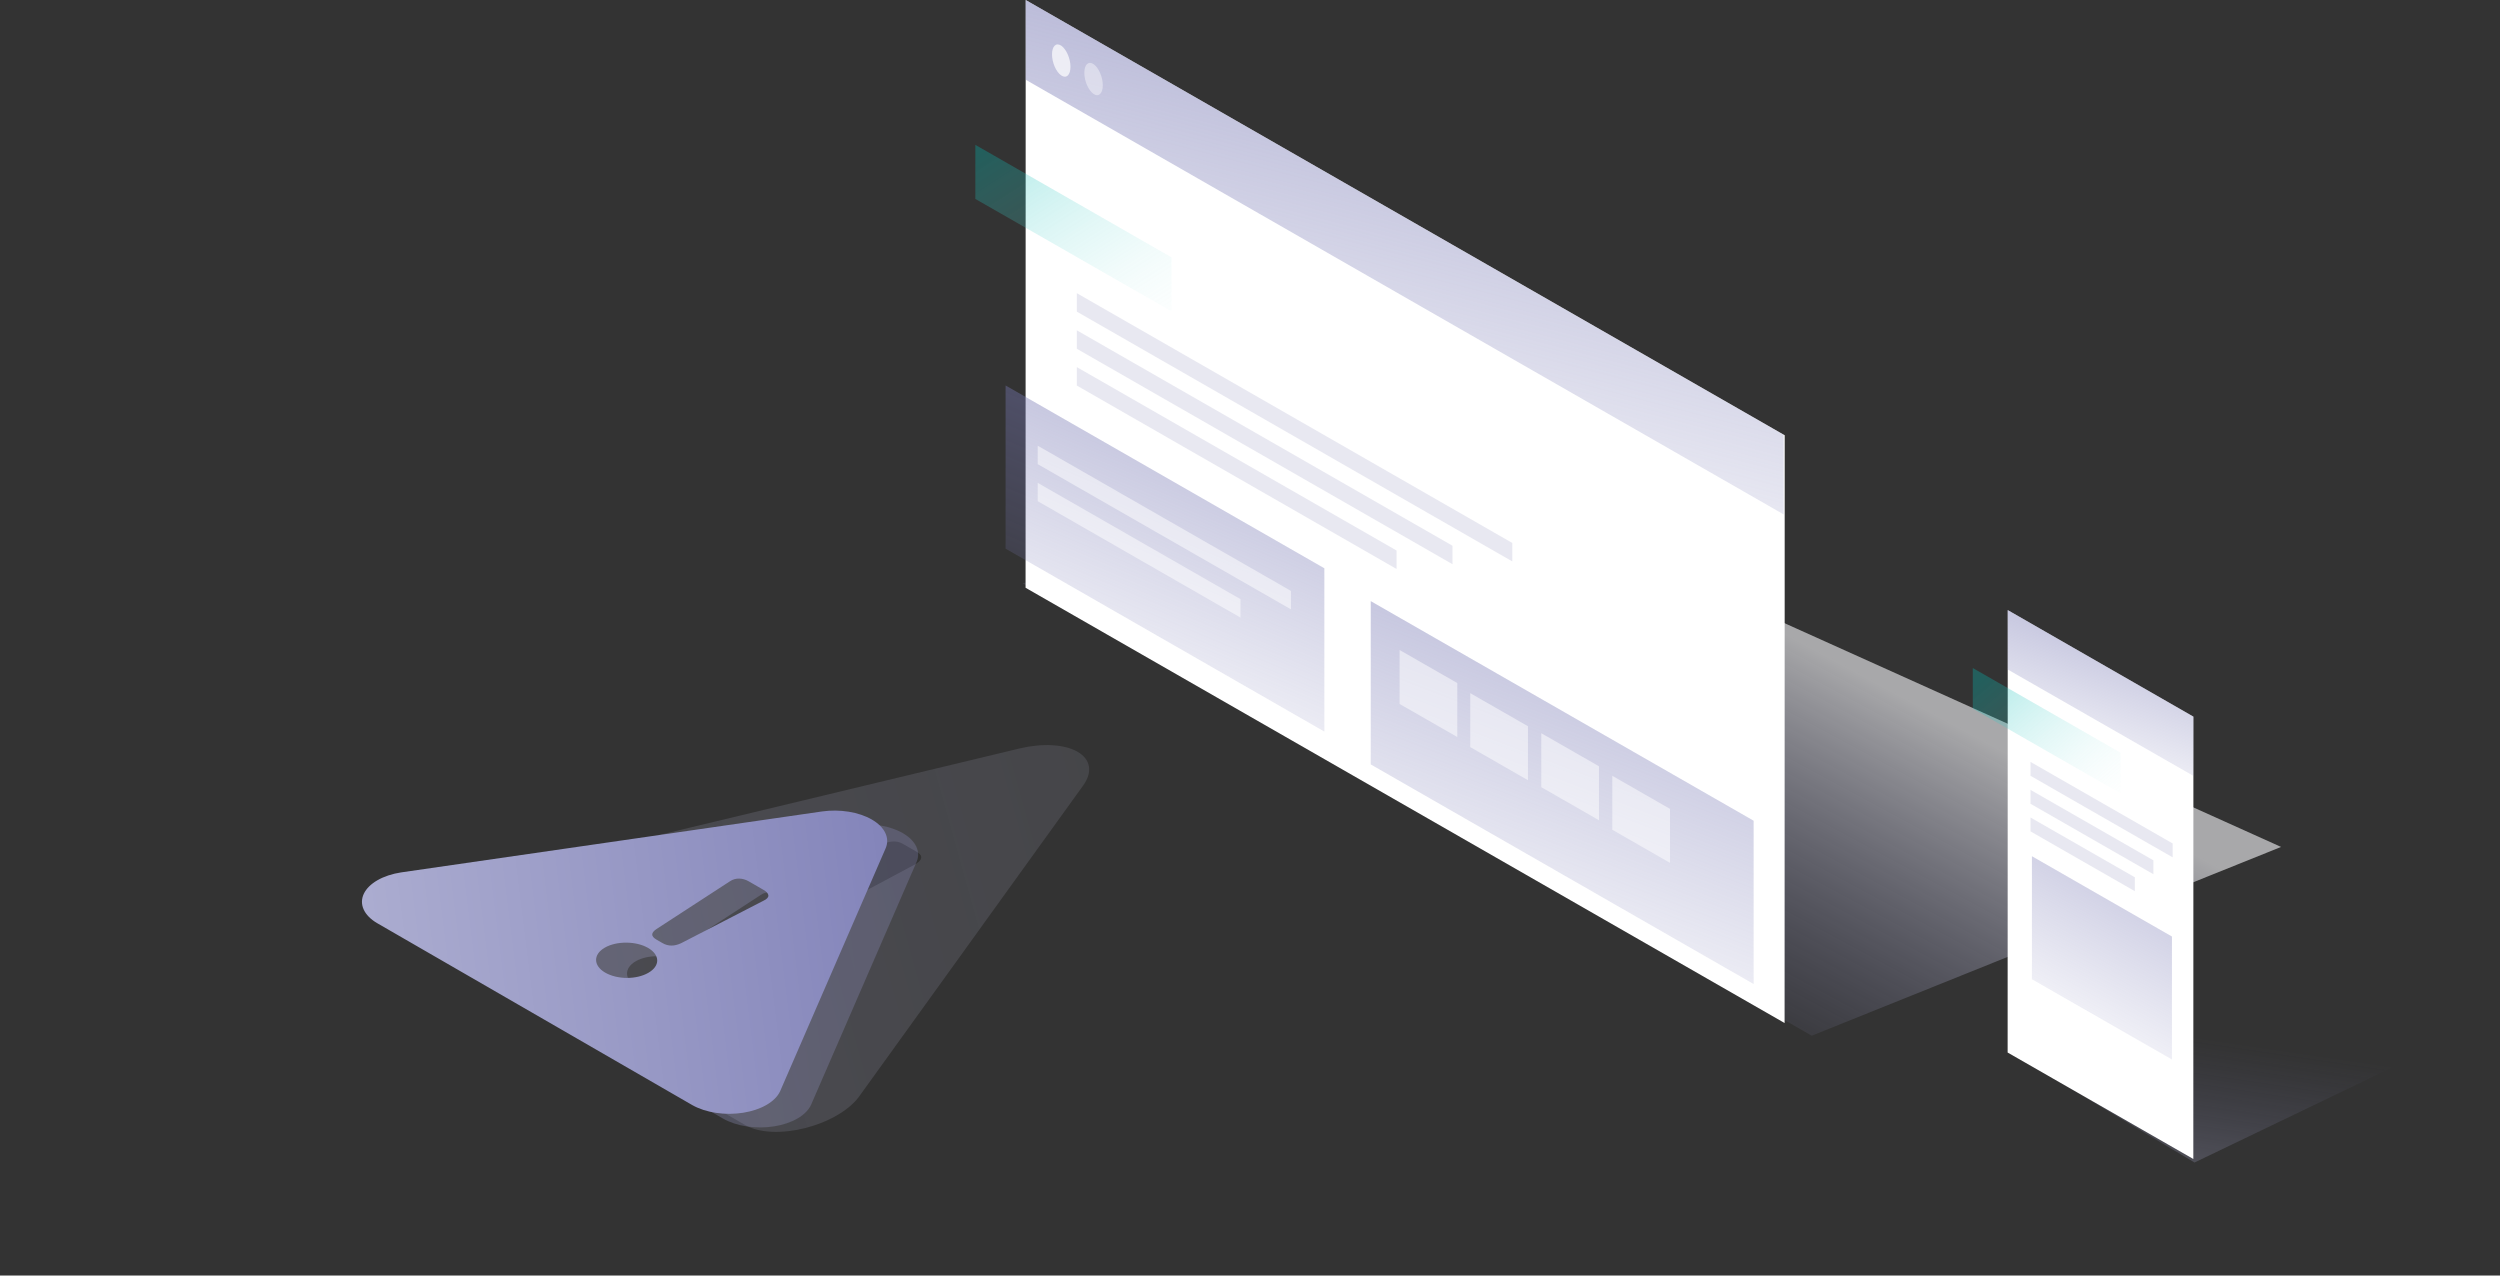 <svg width="735" height="375" viewBox="0 0 735 375" fill="none" xmlns="http://www.w3.org/2000/svg">
<rect x="0" y="0" width="735" height="375" fill="#333333" stroke="none"/>
<path opacity="0.6" d="M427.637 139.5L300.637 171.5L532.637 304.5L670.637 249L427.637 139.5Z" fill="url(#paint0_linear_3352_109573)"/>
<path d="M301.552 0L524.704 127.966L524.67 300.771L301.518 172.805L301.552 0Z" fill="white"/>
<path d="M286.75 42.587L344.41 75.653V91.521L286.75 58.489V42.587Z" fill="url(#paint1_linear_3352_109573)"/>
<path opacity="0.5" d="M316.592 86.198L444.618 159.634V165.059L316.592 91.624V86.198Z" fill="#D2D2E5"/>
<path opacity="0.5" d="M316.592 97.118L427.035 160.452V165.878L316.592 102.543V97.118Z" fill="#D2D2E5"/>
<path opacity="0.5" d="M316.592 107.935L410.585 161.851V167.277L316.592 113.36V107.935Z" fill="#D2D2E5"/>
<path opacity="0.5" d="M402.996 176.729L515.568 241.293V289.305L402.996 224.742V176.729Z" fill="url(#paint2_linear_3352_109573)"/>
<path opacity="0.5" d="M411.479 191.096L428.443 200.822V216.689L411.479 206.964V191.096Z" fill="white"/>
<path opacity="0.5" d="M432.256 203.79L449.221 213.515V229.383L432.256 219.657V203.79Z" fill="white"/>
<path opacity="0.5" d="M453.137 215.562L470.101 225.288V241.156L453.137 231.43V215.562Z" fill="white"/>
<path opacity="0.5" d="M474.016 228.086L490.98 237.812V253.68L474.016 243.954V228.086Z" fill="white"/>
<path opacity="0.5" d="M295.643 113.327L389.361 167.073V215.086L295.643 161.306V113.327Z" fill="url(#paint3_linear_3352_109573)"/>
<path opacity="0.5" d="M305.088 131.037L379.541 173.727V179.152L305.088 136.463V131.037Z" fill="white"/>
<path opacity="0.5" d="M305.088 141.957L364.705 176.149V181.575L305.088 147.348V141.957Z" fill="white"/>
<path opacity="0.6" d="M301.551 0L524.394 127.83V151.239L301.551 23.443V0Z" fill="url(#paint4_linear_3352_109573)"/>
<path opacity="0.4" d="M324.221 25.063C324.221 27.494 323.006 28.627 321.507 27.612C320.008 26.597 318.793 23.836 318.793 21.405C318.793 18.975 320.008 17.842 321.507 18.857C323.006 19.871 324.221 22.656 324.221 25.063Z" fill="white"/>
<path opacity="0.7" d="M314.721 19.635C314.721 22.066 313.506 23.199 312.007 22.184C310.508 21.169 309.293 18.408 309.293 15.977C309.293 13.546 310.508 12.414 312.007 13.428C313.506 14.443 314.721 17.228 314.721 19.635Z" fill="white"/>
<path opacity="0.6" d="M645.19 278L590.137 309L645.19 341.776L734.074 299.031L645.19 278Z" fill="url(#paint5_linear_3352_109573)"/>
<path d="M590.27 179.365L644.862 210.69L644.837 340.744L590.244 309.445L590.27 179.365Z" fill="white"/>
<path d="M580.004 196.402L623.45 221.302V233.252L580.004 208.351V196.402Z" fill="url(#paint6_linear_3352_109573)"/>
<path opacity="0.4" d="M597.383 251.729L638.553 275.344V311.5L597.383 287.884V251.729Z" fill="url(#paint7_linear_3352_109573)"/>
<path opacity="0.5" d="M596.969 224.001L638.76 247.977V252.063L596.969 228.087V224.001Z" fill="#D2D2E5"/>
<path opacity="0.5" d="M596.969 232.225L633.096 252.937V257.022L596.969 236.31V232.225Z" fill="#D2D2E5"/>
<path opacity="0.5" d="M596.969 240.345L627.64 257.922V262.008L596.969 244.431V240.345Z" fill="#D2D2E5"/>
<path opacity="0.5" d="M590.27 179.365L644.862 210.69V228.113L590.244 196.814L590.27 179.365Z" fill="url(#paint8_linear_3352_109573)"/>
<path opacity="0.3" fill-rule="evenodd" clip-rule="evenodd" d="M126.991 260.49L250.766 242.569C253.351 242.204 256.055 242.229 258.618 242.643C261.181 243.056 263.516 243.844 265.397 244.931C267.279 246.017 268.644 247.365 269.36 248.845C270.077 250.325 270.121 251.886 269.488 253.378L238.448 324.84C237.749 326.348 236.378 327.723 234.471 328.83C232.565 329.937 230.19 330.736 227.582 331.149C224.975 331.561 222.225 331.572 219.608 331.181C216.991 330.789 214.597 330.009 212.664 328.917L119.929 275.376C118.038 274.26 116.687 272.878 116.008 271.367C115.33 269.856 115.349 268.269 116.063 266.763C116.778 265.258 118.162 263.887 120.079 262.786C121.996 261.685 124.379 260.894 126.991 260.49ZM223.705 263.096C225.378 261.973 227.474 262.101 229.245 263.124L233.538 265.602C235.378 266.664 235.598 267.874 233.586 268.801L209.316 281.318C207.37 282.205 205.615 282.274 203.843 281.252L202.14 280.268C200.368 279.245 200.488 278.232 202.093 277.148L223.705 263.096ZM186.907 282.611C190.39 280.6 196.133 280.668 199.608 282.674C203.219 284.759 203.2 287.996 199.717 290.007C196.234 292.018 190.627 292.029 187.016 289.944C183.54 287.938 183.424 284.622 186.907 282.611Z" fill="url(#paint9_linear_3352_109573)"/>
<path opacity="0.2" fill-rule="evenodd" clip-rule="evenodd" d="M141.03 258.158L299.795 220.036C303.108 219.251 306.413 218.929 309.393 219.101C312.373 219.274 314.928 219.936 316.809 221.022C318.691 222.109 319.837 223.583 320.136 225.304C320.435 227.024 319.878 228.933 318.518 230.845L252.488 322.508C251.04 324.448 248.82 326.314 246.05 327.919C243.279 329.525 240.054 330.815 236.696 331.661C233.338 332.507 229.963 332.879 226.907 332.74C223.852 332.602 221.222 331.958 219.28 330.871L126.545 277.331C124.664 276.209 123.548 274.691 123.308 272.927C123.068 271.163 123.712 269.215 125.177 267.276C126.642 265.337 128.877 263.475 131.658 261.875C134.439 260.276 137.67 258.994 141.03 258.158ZM258.584 248.734C261.074 247.139 263.594 247.022 265.366 248.044L269.658 250.523C271.498 251.585 271.295 253.04 268.464 254.438L233.81 272.951C231.076 274.293 228.897 274.607 227.126 273.584L225.422 272.601C223.65 271.578 224.194 270.32 226.587 268.781L258.584 248.734ZM205.829 277.461C210.887 274.541 217.902 273.874 221.377 275.881C224.988 277.966 223.697 281.937 218.639 284.857C213.582 287.777 206.703 288.522 203.092 286.437C199.617 284.431 200.772 280.381 205.829 277.461Z" fill="url(#paint10_linear_3352_109573)"/>
<path fill-rule="evenodd" clip-rule="evenodd" d="M117.891 256.49L241.666 238.569C244.251 238.204 246.955 238.229 249.518 238.643C252.081 239.056 254.416 239.844 256.298 240.931C258.179 242.017 259.544 243.365 260.261 244.845C260.977 246.325 261.021 247.886 260.388 249.378L229.349 320.84C228.649 322.348 227.278 323.723 225.372 324.83C223.465 325.937 221.09 326.736 218.483 327.149C215.875 327.561 213.126 327.572 210.509 327.181C207.891 326.789 205.497 326.009 203.565 324.917L110.829 271.376C108.939 270.26 107.587 268.878 106.909 267.367C106.231 265.856 106.25 264.269 106.964 262.763C107.678 261.258 109.063 259.887 110.98 258.786C112.897 257.685 115.28 256.894 117.891 256.49ZM214.606 259.096C216.278 257.973 218.374 258.101 220.146 259.124L224.439 261.602C226.278 262.664 226.499 263.874 224.486 264.801L200.216 277.318C198.27 278.205 196.515 278.274 194.743 277.252L193.04 276.268C191.268 275.245 191.389 274.232 192.994 273.148L214.606 259.096ZM177.807 278.611C181.29 276.6 187.034 276.668 190.509 278.674C194.12 280.759 194.1 283.996 190.617 286.007C187.134 288.018 181.527 288.029 177.916 285.944C174.441 283.938 174.324 280.622 177.807 278.611Z" fill="url(#paint11_linear_3352_109573)"/>
<defs>
<linearGradient id="paint0_linear_3352_109573" x1="574.637" y1="212.5" x2="516.715" y2="319.953" gradientUnits="userSpaceOnUse">
<stop stop-color="#F7F7FA"/>
<stop offset="1" stop-color="#7778B3" stop-opacity="0"/>
</linearGradient>
<linearGradient id="paint1_linear_3352_109573" x1="296.911" y1="38.916" x2="344.004" y2="112.239" gradientUnits="userSpaceOnUse">
<stop stop-color="#00BBB4" stop-opacity="0.32"/>
<stop offset="1" stop-color="white" stop-opacity="0"/>
</linearGradient>
<linearGradient id="paint2_linear_3352_109573" x1="454.046" y1="173.026" x2="410.171" y2="287.092" gradientUnits="userSpaceOnUse">
<stop stop-color="#7778B3"/>
<stop offset="1" stop-color="#7778B3" stop-opacity="0"/>
</linearGradient>
<linearGradient id="paint3_linear_3352_109573" x1="338.143" y1="109.98" x2="296.053" y2="210.761" gradientUnits="userSpaceOnUse">
<stop stop-color="#7778B3"/>
<stop offset="1" stop-color="#7778B3" stop-opacity="0"/>
</linearGradient>
<linearGradient id="paint4_linear_3352_109573" x1="402.608" y1="-4.975" x2="359.616" y2="159.715" gradientUnits="userSpaceOnUse">
<stop stop-color="#7778B3"/>
<stop offset="1" stop-color="#7778B3" stop-opacity="0"/>
</linearGradient>
<linearGradient id="paint5_linear_3352_109573" x1="740.18" y1="412.341" x2="753.751" y2="320.743" gradientUnits="userSpaceOnUse">
<stop stop-color="#F7F7FA"/>
<stop offset="1" stop-color="#7778B3" stop-opacity="0"/>
</linearGradient>
<linearGradient id="paint6_linear_3352_109573" x1="586.473" y1="196.489" x2="625.1" y2="242.879" gradientUnits="userSpaceOnUse">
<stop stop-color="#00BBB4" stop-opacity="0.32"/>
<stop offset="1" stop-color="white" stop-opacity="0"/>
</linearGradient>
<linearGradient id="paint7_linear_3352_109573" x1="616.053" y1="249.762" x2="586.459" y2="302.759" gradientUnits="userSpaceOnUse">
<stop stop-color="#7778B3"/>
<stop offset="1" stop-color="#7778B3" stop-opacity="0"/>
</linearGradient>
<linearGradient id="paint8_linear_3352_109573" x1="615.013" y1="177.762" x2="597.6" y2="228.485" gradientUnits="userSpaceOnUse">
<stop stop-color="#7778B3"/>
<stop offset="1" stop-color="#7778B3" stop-opacity="0"/>
</linearGradient>
<linearGradient id="paint9_linear_3352_109573" x1="322.593" y1="277.953" x2="113.415" y2="303.903" gradientUnits="userSpaceOnUse">
<stop stop-color="#7778B3"/>
<stop offset="1" stop-color="#ADAED1"/>
</linearGradient>
<linearGradient id="paint10_linear_3352_109573" x1="357.731" y1="242.137" x2="117.673" y2="308.989" gradientUnits="userSpaceOnUse">
<stop stop-color="#C0C1DB" stop-opacity="0.62"/>
<stop offset="1" stop-color="#ADAED1"/>
</linearGradient>
<linearGradient id="paint11_linear_3352_109573" x1="313.494" y1="273.953" x2="104.315" y2="299.903" gradientUnits="userSpaceOnUse">
<stop stop-color="#7778B3"/>
<stop offset="1" stop-color="#ADAED1"/>
</linearGradient>
</defs>
</svg>
